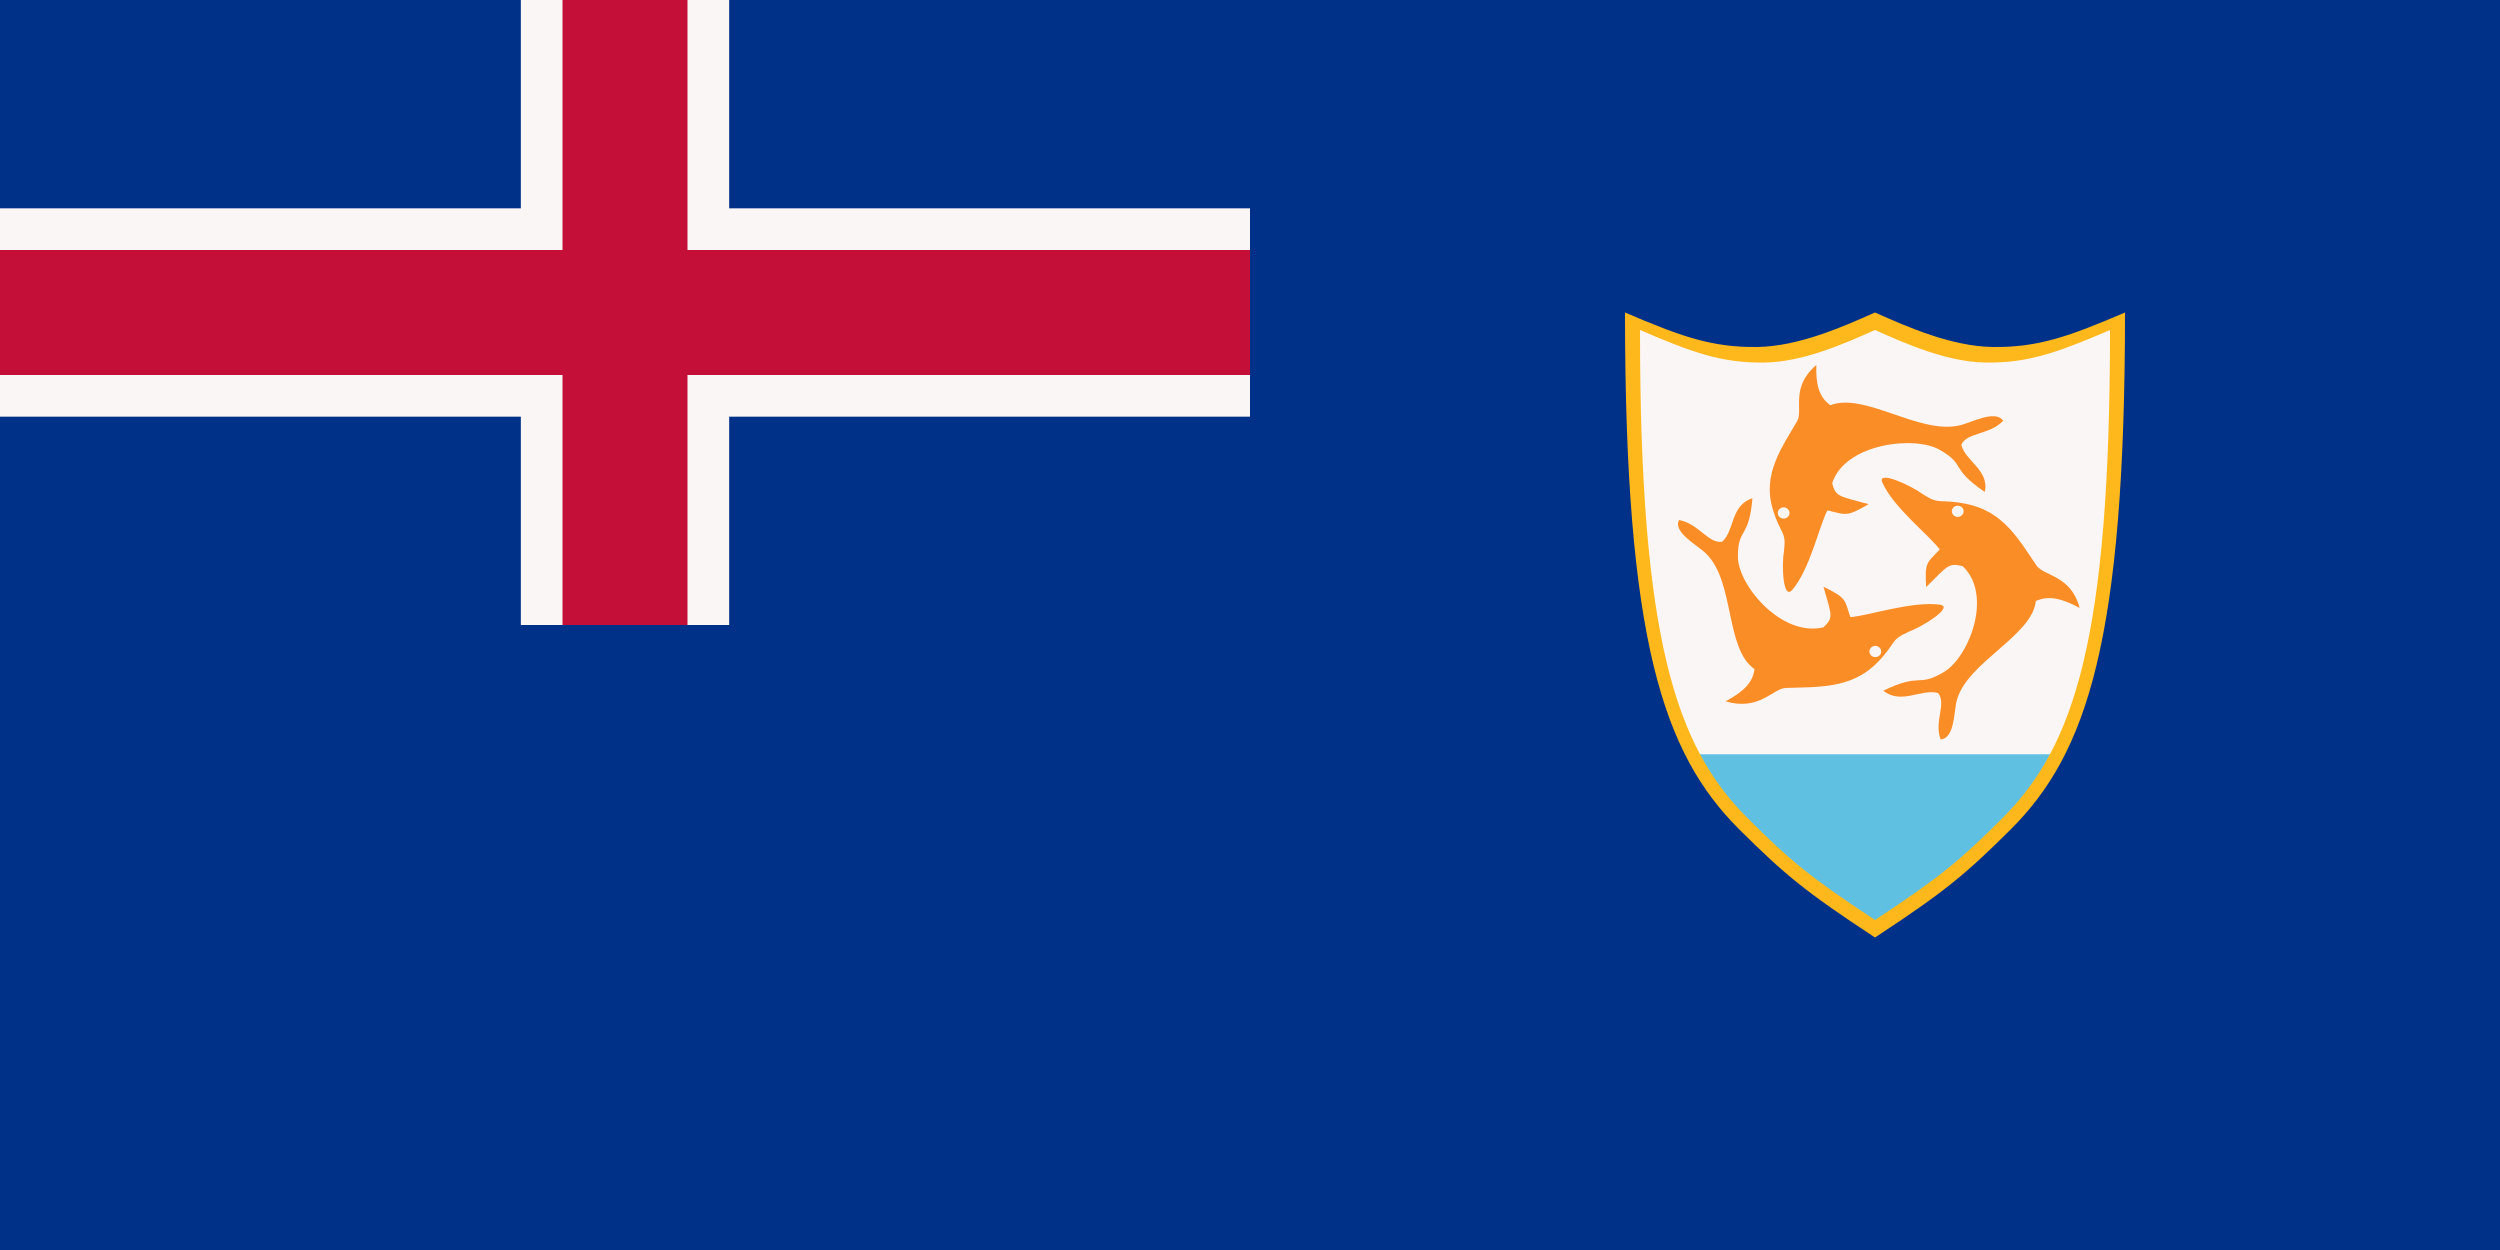 <svg xmlns="http://www.w3.org/2000/svg" xmlns:xlink="http://www.w3.org/1999/xlink" width="1200" height="600">
  <defs>
    <path id="a" fill="#fb8d26" d="M271 87c1.543 3.63 6.49 7.637 7.85 9.601-1.731 1.964-2.077 1.75-1.85 5.399 3.01-3.15 3.064-3.478 5-3 4.241 4.232.759 13.321-2.746 15.297-3.504 2.108-2.868-.073-8.12 2.569 2.408 2.059 5.198-.302 7.478.329 1.239 1.47-.589 4.149.374 6.672 2.015-.194 1.773-4.262 2.242-5.737C282.7 112.726 291.55 108.957 292 104c1.866-.876 3.731-.274 6 1-1.13-4.644-4.868-4.594-5.87-6.044-2.385-3.645-4.499-7.803-9.593-8.881-3.867-.82-3.578.246-6.056-1.444-1.543-1.202-6.231-3.474-5.481-1.631z"/>
  </defs>
  <path fill="#003188" d="M0 0h1200v600H0z"/>
  <path stroke="#faf6f5" stroke-width="100" d="M300 0v350M0 150h700"/>
  <path stroke="#c40f38" stroke-width="60" d="M300 0v350M0 150h700"/>
  <path fill="#003188" d="M0 300h600V0h200v400H0z"/>
  <path fill="#faf6f5" d="M784.8 156c0 151.011 17.51 203.045 52.565 238.1C858.27 414.853 867.539 422.662 900 444c32.461-21.337 41.729-29.146 62.636-49.9 35.053-35.055 52.564-87.089 52.564-238.1-25.497 10.917-40.026 16.209-61.051 15.885-18.809-.29-38.737-9.024-54.149-15.885-15.412 6.86-35.34 15.595-54.148 15.885-21.026.324-35.555-4.968-61.052-15.885z"/>
  <g transform="matrix(3.508 0 0 3.345 -47.153 -59.398)">
    <use xlink:href="#a"/>
    <circle cx="281.317" cy="91.128" r=".806" fill="#faf6f5" fill-rule="evenodd"/>
  </g>
  <g transform="matrix(-1.639 -2.957 3.102 -1.563 1034.545 1220.517)">
    <use xlink:href="#a"/>
    <circle cx="281.317" cy="91.128" r=".806" fill="#faf6f5" fill-rule="evenodd"/>
  </g>
  <g transform="matrix(-1.807 2.867 -3.007 -1.723 1682.51 -336.808)">
    <use xlink:href="#a"/>
    <circle cx="281.317" cy="91.128" r=".806" fill="#faf6f5" fill-rule="evenodd"/>
  </g>
  <path fill="#60c0e2" d="M813.698 362.055c6.72 12.755 14.602 22.979 23.668 32.044C858.272 414.854 867.539 422.663 900 444c32.461-21.337 41.73-29.146 62.637-49.9 9.065-9.066 16.945-19.29 23.665-32.045z"/>
  <path fill="#FFB81C" d="M780 150c0 157.303 18.24 211.506 54.755 248.02C856.532 419.64 866.186 427.774 900 450c33.814-22.226 43.468-30.36 65.245-51.98C1001.76 361.506 1020 307.303 1020 150c-26.559 11.371-41.694 16.884-63.595 16.547-19.592-.302-40.351-9.4-56.405-16.547-16.054 7.146-36.813 16.245-56.405 16.547-21.901.337-37.036-5.176-63.595-16.547zm7.2 8.4c24.965 10.735 39.192 15.94 59.78 15.621 18.416-.285 37.93-8.875 53.02-15.621 15.09 6.746 34.604 15.337 53.02 15.621 20.588.318 34.815-4.886 59.78-15.621 0 148.494-17.145 199.662-51.469 234.131C940.861 412.94 931.785 420.62 900 441.6c-31.785-20.981-40.86-28.66-61.331-49.069-34.324-34.47-51.469-85.637-51.469-234.131z"/>
</svg>
